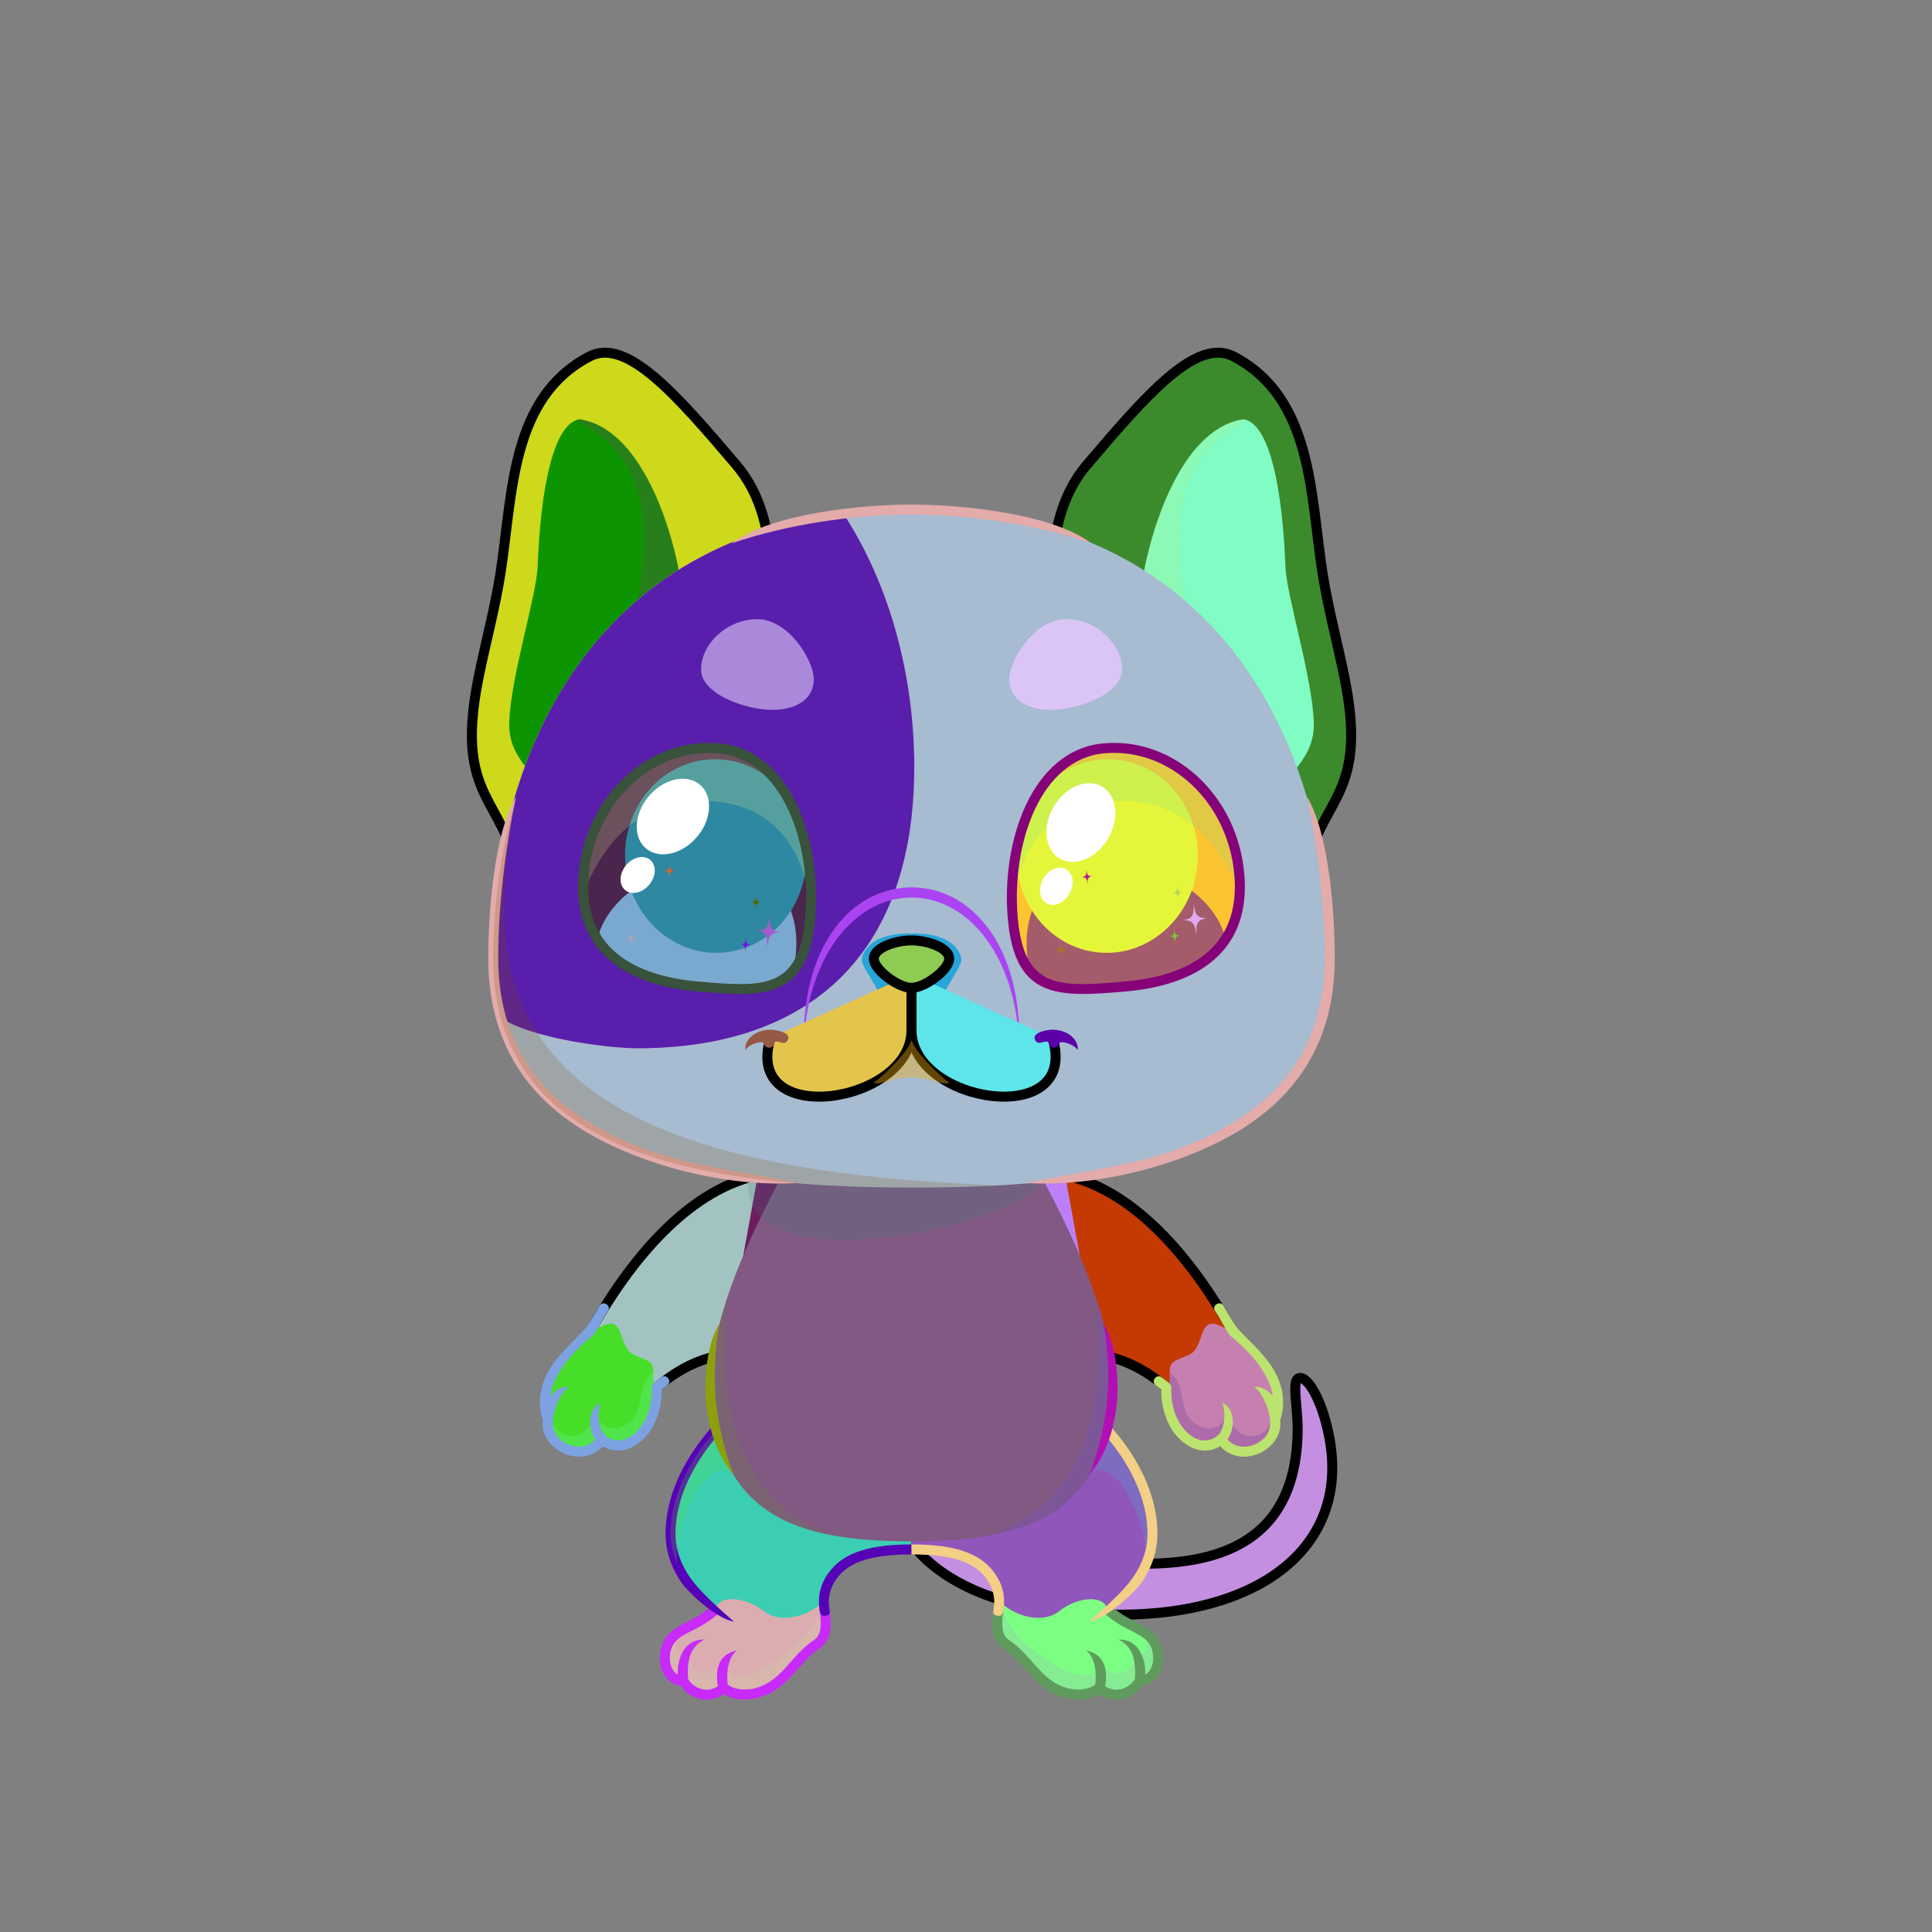 <?xml version="1.0" encoding="UTF-8"?><!DOCTYPE svg PUBLIC "-//W3C//DTD SVG 1.1//EN" "http://www.w3.org/Graphics/SVG/1.1/DTD/svg11.dtd"><!-- Creator: CorelDRAW 2018 (64-Bit) --><svg xmlns="http://www.w3.org/2000/svg" xmlns:xlink="http://www.w3.org/1999/xlink" xml:space="preserve" width="290mm" height="290mm" version="1.1" style="shape-rendering:geometricPrecision; text-rendering:geometricPrecision; image-rendering:optimizeQuality; fill-rule:evenodd; clip-rule:evenodd" viewBox="0 0 29000 29000">
 <rect x="0" y="0" width="29000" height="29000" fill="#808080" stroke="none"/>
 <defs>
  <style type="text/css">
   <![CDATA[
    .str0 {stroke:black;stroke-width:150;stroke-miterlimit:22.926}
    .str3 {stroke:black;stroke-width:150;stroke-linecap:round;stroke-linejoin:round;stroke-miterlimit:22.926}
    .str1 {stroke:black;stroke-width:150;stroke-linecap:round;stroke-linejoin:round;stroke-miterlimit:2.613}
    .str2 {stroke:black;stroke-width:150;stroke-linecap:round;stroke-linejoin:round;stroke-miterlimit:22.926}
    .fil2 {fill:none}
    .fil20 {fill:black}
    .fil23 {fill:#2B2929}
    .fil3 {fill:#FDFDFD}
    .fil34 {fill:white}
    .fil4 {fill:black;fill-rule:nonzero}
    .fil27 {fill:black;fill-rule:nonzero}
    .fil35 {fill:black;fill-rule:nonzero}
    .fil1 {fill:black;fill-opacity:0.2}
    .fil21 {fill:black;fill-opacity:0.2}
    .fil17 {fill:black;fill-opacity:0.2}
    .fil13 {fill:#A40E0D;fill-opacity:0.2}
    .fil33 {fill:black;fill-opacity:0.2}
    .fil25 {fill:black;fill-rule:nonzero;fill-opacity:0.2}
    .fil28 {fill:black;fill-opacity:0.4}
    .fil5 {fill:url(#id0)}
    .fil18 {fill:url(#id1)}
    .fil6 {fill:url(#id2)}
    .fil11 {fill:url(#id3)}
    .fil22 {fill:url(#id4)}
    .fil14 {fill:url(#id5)}
    .fil9 {fill:url(#id6)}
    .fil7 {fill:url(#id7)}
    .fil10 {fill:url(#id8)}
    .fil19 {fill:url(#id9)}
    .fil15 {fill:url(#id10)}
    .fil0 {fill:url(#id11)}
    .fil8 {fill:url(#id12)}
    .fil37 {fill:url(#id13)}
    .fil16 {fill:url(#id14)}
    .fil12 {fill:url(#id15)}
    .fil31 {fill:url(#id16)}
    .fil29 {fill:url(#id17)}
    .fil30 {fill:url(#id18)}
    .fil36 {fill:url(#id19)}
    .fil38 {fill:url(#id20)}
    .fil32 {fill:url(#id21)}
    .fil26 {fill:url(#id22);fill-rule:nonzero}
    .fil24 {fill:url(#id23);fill-rule:nonzero}
   ]]>
  </style>
  <linearGradient id="id0" gradientUnits="userSpaceOnUse" x1="11873.49" y1="21188.22" x2="11873.49" y2="24284.09">
   <stop offset="0" style="stop-opacity:1; stop-color:#ACAFB3"/>
   <stop offset="0.502" style="stop-opacity:1; stop-color:#E1E8ED"/>
   <stop offset="1" style="stop-opacity:1; stop-color:#FEFEFE"/>
  </linearGradient>
  <linearGradient id="id1" gradientUnits="userSpaceOnUse" x1="13682.26" y1="17825.02" x2="13682.26" y2="7648.1">
   <stop offset="0" style="stop-opacity:1; stop-color:#ACAFB3"/>
   <stop offset="0.251" style="stop-opacity:1; stop-color:#E1E8ED"/>
   <stop offset="1" style="stop-opacity:1; stop-color:#FEFEFE"/>
  </linearGradient>
  <linearGradient id="id2" gradientUnits="userSpaceOnUse" xlink:href="#id0" x1="15490.35" y1="21188.22" x2="15490.34" y2="24284.09">
  </linearGradient>
  <linearGradient id="id3" gradientUnits="userSpaceOnUse" x1="15840.09" y1="6555.35" x2="19136.3" y2="8966.63">
   <stop offset="0" style="stop-opacity:1; stop-color:#E1E8ED"/>
   <stop offset="1" style="stop-opacity:1; stop-color:#9D9FA3"/>
  </linearGradient>
  <linearGradient id="id4" gradientUnits="userSpaceOnUse" x1="13683.66" y1="16461.29" x2="13683.66" y2="14010.88">
   <stop offset="0" style="stop-opacity:1; stop-color:#CED4D8"/>
   <stop offset="0.459" style="stop-opacity:1; stop-color:#AAB1B5"/>
   <stop offset="1" style="stop-opacity:1; stop-color:#E4EAEF"/>
  </linearGradient>
  <linearGradient id="id5" gradientUnits="userSpaceOnUse" x1="7098.25" y1="11137.29" x2="11634.34" y2="7040.04">
   <stop offset="0" style="stop-opacity:1; stop-color:#423F3D"/>
   <stop offset="1" style="stop-opacity:1; stop-color:#9D9FA3"/>
  </linearGradient>
  <linearGradient id="id6" gradientUnits="userSpaceOnUse" xlink:href="#id0" x1="13681.92" y1="17674.47" x2="13681.92" y2="23134.87">
  </linearGradient>
  <linearGradient id="id7" gradientUnits="userSpaceOnUse" xlink:href="#id0" x1="16681.07" y1="17708.66" x2="16681.07" y2="20937.23">
  </linearGradient>
  <linearGradient id="id8" gradientUnits="userSpaceOnUse" x1="15849.33" y1="11465.91" x2="20147.12" y2="6711.42">
   <stop offset="0" style="stop-opacity:1; stop-color:#ACAFB3"/>
   <stop offset="0.329" style="stop-opacity:1; stop-color:#E1E8ED"/>
   <stop offset="1" style="stop-opacity:1; stop-color:#FEFEFE"/>
  </linearGradient>
  <linearGradient id="id9" gradientUnits="userSpaceOnUse" xlink:href="#id5" x1="8174.92" y1="14540.3" x2="12928.98" y2="8901.54">
  </linearGradient>
  <linearGradient id="id10" gradientUnits="userSpaceOnUse" xlink:href="#id3" x1="11177.16" y1="9610.48" x2="8575.49" y2="5911.5">
  </linearGradient>
  <linearGradient id="id11" gradientUnits="userSpaceOnUse" xlink:href="#id0" x1="16733.4" y1="24237" x2="16733.4" y2="20682.61">
  </linearGradient>
  <linearGradient id="id12" gradientUnits="userSpaceOnUse" xlink:href="#id0" x1="10893.24" y1="17611.85" x2="10466.36" y2="21042.16">
  </linearGradient>
  <linearGradient id="id13" gradientUnits="userSpaceOnUse" x1="11970.85" y1="14039.2" x2="8997.24" y2="13779.04">
   <stop offset="0" style="stop-opacity:1; stop-color:#61E08D"/>
   <stop offset="0.502" style="stop-opacity:1; stop-color:#79EFCE"/>
   <stop offset="1" style="stop-opacity:1; stop-color:#61E08D"/>
  </linearGradient>
  <linearGradient id="id14" gradientUnits="userSpaceOnUse" x1="7642.07" y1="8524.78" x2="10256.88" y2="10171.28">
   <stop offset="0" style="stop-opacity:1; stop-color:#FFCDC4"/>
   <stop offset="1" style="stop-opacity:1; stop-color:#FF745C"/>
  </linearGradient>
  <linearGradient id="id15" gradientUnits="userSpaceOnUse" xlink:href="#id14" x1="19722.45" y1="8524.78" x2="17107.64" y2="10171.28">
  </linearGradient>
  <linearGradient id="id16" gradientUnits="userSpaceOnUse" xlink:href="#id13" x1="15392.47" y1="14039.2" x2="18366.08" y2="13779.04">
  </linearGradient>
  <linearGradient id="id17" gradientUnits="userSpaceOnUse" x1="13257.82" y1="14115.18" x2="13257.82" y2="14827.82">
   <stop offset="0" style="stop-opacity:1; stop-color:#545454"/>
   <stop offset="1" style="stop-opacity:1; stop-color:#2E2E2E"/>
  </linearGradient>
  <linearGradient id="id18" gradientUnits="userSpaceOnUse" x1="17209.07" y1="14768.83" x2="16517.73" y2="11248.35">
   <stop offset="0" style="stop-opacity:1; stop-color:#3DCF88"/>
   <stop offset="1" style="stop-opacity:1; stop-color:#084609"/>
  </linearGradient>
  <linearGradient id="id19" gradientUnits="userSpaceOnUse" xlink:href="#id18" x1="10154.25" y1="14768.83" x2="10845.59" y2="11248.35">
  </linearGradient>
  <linearGradient id="id20" gradientUnits="userSpaceOnUse" x1="10554.48" y1="11414.61" x2="10932.42" y2="14284.26">
   <stop offset="0" style="stop-opacity:1; stop-color:black"/>
   <stop offset="0.51" style="stop-opacity:1; stop-color:#00224F"/>
   <stop offset="1" style="stop-opacity:1; stop-color:#008266"/>
  </linearGradient>
  <linearGradient id="id21" gradientUnits="userSpaceOnUse" xlink:href="#id20" x1="16808.84" y1="11414.61" x2="16430.9" y2="14284.26">
  </linearGradient>
  <linearGradient id="id22" gradientUnits="userSpaceOnUse" x1="18257.96" y1="13801.17" x2="15719.97" y2="12495.27">
   <stop offset="0" style="stop-opacity:1; stop-color:black"/>
   <stop offset="1" style="stop-opacity:1; stop-color:#706C68"/>
  </linearGradient>
  <linearGradient id="id23" gradientUnits="userSpaceOnUse" x1="9457.79" y1="13981.89" x2="11293.28" y2="12314.55">
   <stop offset="0" style="stop-opacity:1; stop-color:black"/>
   <stop offset="1" style="stop-opacity:1; stop-color:#403E3C"/>
  </linearGradient>
 </defs>
 <g id="Tail">
  <g id="_2505852568944">
   <path class="fil0" d="M13520.58 22865.39c251.91,647.26 1072.2,1100.69 1928.11,1248.84 2962.88,512.88 4873.61,-628.4 4503.78,-2543.41 -124.21,-643.2 -373.32,-966.12 -476.01,-872.19 -77.47,70.86 3.38,461.28 2.02,748.84 -11.45,2415.13 -2375.07,2050.76 -3619.02,1936.51 -541.66,-49.75 -1039.26,-1148.17 -1452.7,-1217.09 -413.45,-68.92 -1138.08,51.24 -886.18,698.5z" style="fill:#e5dc11"/>
   <path class="fil1" d="M15847.12 24174.05c1355.5,172.21 2462.7,-17.1 3191.72,-474.46 -779.25,190.49 -1591.25,283.31 -1975.71,144.71 -51.94,-18.73 -310.45,-186.62 -667.47,-409.61 -192.6,-16.69 -373.98,-35.81 -536.2,-50.71 -336.05,-30.86 -655.11,-465.32 -947.67,-807.2 -376.34,-191.23 -732.99,-342.7 -1003.94,-396.96 -288.22,65.47 -522.47,245.91 -410.52,618.01 8.29,22.09 16.56,44.15 26.18,67.56 266.09,647.24 1146.38,1031.64 2036.78,1248.84 94.34,23.01 190.08,42.78 286.83,59.82z" style="fill:#76ee20"/>
   <path class="fil2 str0" d="M13520.58 22865.39c251.91,647.26 1072.2,1100.69 1928.11,1248.84 2962.88,512.88 4873.61,-628.4 4503.78,-2543.41 -124.21,-643.2 -373.32,-966.12 -476.01,-872.19 -77.47,70.86 3.38,461.28 2.02,748.84 -11.45,2415.13 -2375.07,2050.76 -3619.02,1936.51 -541.66,-49.75 -1039.26,-1148.17 -1452.7,-1217.09 -413.45,-68.92 -1138.08,51.24 -886.18,698.5z" style="fill:#c48fe0"/>
  </g>
 </g>
 <g id="Feet">
  <g id="_2505852567856">
   <g>
    <path class="fil3" d="M17106.56 25229.69c-123.56,214.04 -403.48,285.33 -610.7,105.88 -70.65,70.23 -276.52,145.76 -526.32,65.76 -409.3,-131.09 -507.45,-461.77 -850.73,-710.04 -220.49,-159.47 -124.1,-477.15 -113.63,-668.35 363.68,340.29 782.66,-165.21 1075.55,-247.93 373.84,-101.68 736.94,157.82 534.63,412.54 198.78,95.76 519.95,237.68 672.68,411.38 168.78,191.96 120.75,630.76 -181.48,630.76z" style="fill:#7cfe83"/>
    <path class="fil1" d="M17106.56 25229.69c-123.56,214.04 -403.48,285.33 -610.7,105.88 -70.65,70.23 -276.52,145.76 -526.32,65.76 -409.3,-131.09 -517.48,-492.65 -871.1,-725.96 -156.13,-103.02 -135.21,-387.74 -102.98,-573.56 17.85,-13.98 36.32,-26.67 55.45,-37.83 -59.89,533.31 1444.97,1527.91 1433.56,860.23 213.34,341.57 595.64,186.16 544.41,-150.27 126.71,133.91 271.29,-14.39 142.78,-274 182.48,62.12 215.54,288.03 209.67,440.56 -17.28,153.49 -106.7,289.19 -274.77,289.19z" style="fill:#aba9d4"/>
    <path class="fil4" d="M16703.49 24128.28c-31.71,-26.53 -78.94,-22.34 -105.47,9.37 -26.53,31.71 -22.34,78.94 9.37,105.47 143.13,119.49 265.97,181.45 373.06,235.47 99.11,49.99 183.3,92.46 251.34,169.85 80.91,92.01 97.3,255.88 55.21,369.54 -18.07,48.79 -48.88,94.04 -96.26,117.9 7.55,-268.78 -114.77,-534.12 -402.24,-526.25 186.74,95.17 268.32,253.8 247.69,592.25 -49.04,79.15 -127.69,137.43 -219.87,155.2 -79.73,15.37 -160.2,-1.74 -228.24,-45.5 38.29,-218.05 10.29,-483.64 -289.14,-537.54 139.24,98.32 162.69,330.02 141.92,510.69 -31.45,29.61 -97.92,60.43 -188.69,71.77 -74.89,9.35 -163.69,4.41 -259.78,-26.36 -221.4,-70.9 -352.35,-219.57 -489.63,-375.44 -103.47,-117.46 -210.28,-238.74 -362.43,-341.44 -56.89,-38.4 -82.67,-102.53 -91.71,-176.23 -10.43,-85.02 -0.14,-183.4 13.84,-274.46 14.63,-97.52 -130.16,-118.86 -144.78,-21.39 -15.59,101.48 -30.44,211.56 -17.88,314.01 13.96,113.78 57.62,215.39 156.75,282.29 136.05,91.83 236.45,205.83 333.71,316.24 151.08,171.53 295.19,335.14 556.43,418.8 119.65,38.32 230.28,44.46 323.64,32.8 92.59,-11.56 170.46,-41.41 225.37,-75.73 103.09,69.99 225.69,98.3 348.74,74.57 124.29,-23.96 233.03,-98.13 304.52,-201.86 136.16,-15.63 232.21,-107.3 278.66,-232.76 61.19,-165.25 34.13,-386.54 -83.33,-520.12 -86.71,-98.62 -183.05,-147.23 -296.46,-204.43 -99.73,-50.31 -214.13,-108.01 -344.34,-216.71z" style="fill:#609b5e"/>
   </g>
   <g>
    <path class="fil3" d="M10257.28 25229.69c123.56,214.04 403.48,285.33 610.7,105.88 70.65,70.23 276.52,145.76 526.32,65.76 409.3,-131.09 507.45,-461.77 850.73,-710.04 220.49,-159.47 124.1,-477.15 113.63,-668.35 -363.68,340.29 -782.66,-165.21 -1075.55,-247.93 -373.84,-101.68 -736.94,157.82 -534.63,412.54 -198.78,95.76 -519.95,237.68 -672.68,411.38 -168.78,191.96 -120.75,630.76 181.48,630.76z" style="fill:#dcadb0"/>
    <path class="fil1" d="M10257.28 25229.69c123.56,214.04 403.48,285.33 610.7,105.88 70.65,70.23 276.52,145.76 526.32,65.76 409.3,-131.09 517.48,-492.65 871.1,-725.96 156.13,-103.02 135.21,-387.74 102.98,-573.56 -17.85,-13.98 -36.32,-26.67 -55.45,-37.83 59.89,533.31 -1444.97,1527.91 -1433.56,860.23 -213.34,341.57 -595.64,186.16 -544.41,-150.27 -126.71,133.91 -271.29,-14.39 -142.78,-274 -182.48,62.12 -215.54,288.03 -209.67,440.56 17.28,153.49 106.7,289.19 274.77,289.19z" style="fill:#cbdea9"/>
    <path class="fil4" d="M10660.35 24128.28c31.71,-26.53 78.94,-22.34 105.47,9.37 26.53,31.71 22.34,78.94 -9.37,105.47 -143.13,119.49 -265.97,181.45 -373.06,235.47 -99.11,49.99 -183.3,92.46 -251.34,169.85 -80.91,92.01 -97.3,255.88 -55.21,369.54 18.07,48.79 48.88,94.04 96.26,117.9 -7.55,-268.78 114.77,-534.12 402.24,-526.25 -186.74,95.17 -268.32,253.8 -247.69,592.25 49.04,79.15 127.69,137.43 219.87,155.2 79.73,15.37 160.2,-1.74 228.24,-45.5 -38.29,-218.05 -10.29,-483.64 289.14,-537.54 -139.24,98.32 -162.69,330.02 -141.92,510.69 31.45,29.61 97.92,60.43 188.69,71.77 74.89,9.35 163.69,4.41 259.78,-26.36 221.4,-70.9 352.35,-219.57 489.63,-375.44 103.47,-117.46 210.28,-238.74 362.43,-341.44 56.89,-38.4 82.67,-102.53 91.71,-176.23 10.43,-85.02 0.14,-183.4 -13.84,-274.46 -14.63,-97.52 130.16,-118.86 144.78,-21.39 15.59,101.48 30.44,211.56 17.88,314.01 -13.96,113.78 -57.62,215.39 -156.75,282.29 -136.05,91.83 -236.45,205.83 -333.71,316.24 -151.08,171.53 -295.19,335.14 -556.43,418.8 -119.65,38.32 -230.28,44.46 -323.64,32.8 -92.59,-11.56 -170.46,-41.41 -225.37,-75.73 -103.09,69.99 -225.69,98.3 -348.74,74.57 -124.29,-23.96 -233.03,-98.13 -304.52,-201.86 -136.16,-15.63 -232.21,-107.3 -278.66,-232.76 -61.19,-165.25 -34.13,-386.54 83.33,-520.12 86.71,-98.62 183.05,-147.23 296.46,-204.43 99.73,-50.31 214.13,-108.01 344.34,-216.71z" style="fill:#c72af9"/>
   </g>
  </g>
 </g>
 <g id="Legs">
  <g id="_2505852563536">
   <g>
    <path class="fil5" d="M13681.92 23259.3c-427.66,0 -1377.01,182.49 -1321.36,776.1 -214.87,221.86 -637.04,349.26 -895.5,148.38 -312.37,-242.78 -712.13,-231.34 -719.72,-12.18 -370.09,-264.31 -678.95,-700.61 -680.26,-1145.2 -2.54,-860.67 666.02,-1598.77 968.73,-1838.18 621.48,859.57 1470.39,1269.07 2648.11,1328.08l0 743z" style="fill:#3bceb3"/>
    <path class="fil4" d="M12374.19 24253.86c-61.92,5.19 -73.8,-65.98 -79.72,-153.93 -7.91,-117.52 3.98,-261.03 93.95,-416.86 0.83,-1.44 1.71,-2.83 2.62,-4.19 99.87,-170.79 246.56,-295.9 460.28,-378.09 207.63,-79.84 477.91,-118.36 830.6,-118.36l0 150c-335.21,0 -588.14,35.09 -777.28,107.82 -179.67,69.09 -302.18,172.95 -384.62,313.95 -0.66,1.3 -1.36,2.59 -2.1,3.87 -66.95,115.97 -86.11,244.24 -75.03,331.54 8.67,68.26 9.75,89.53 10.95,105.24 3.7,48.36 -43.74,56 -79.65,59.01zm-1295.98 -3005.54c-175.81,139.56 -477.15,451.15 -691.77,858.41 -143.68,272.62 -247.63,587.31 -246.65,919.67 0.71,244.76 86.82,463.8 217.71,652.31 154.83,222.98 454.47,481.51 660.16,663.76 -305.46,-60.86 -713.14,-477.32 -783.2,-578.22 -146.74,-211.34 -243.27,-458.73 -244.09,-737.85 -1.07,-359.93 110.06,-697.96 263.65,-989.39 226.43,-429.66 547.13,-759.98 733.5,-907.38l46.29 58.59 44.38 60.1 0.02 0z" style="fill:#5602b7"/>
    <path class="fil1" d="M10172.23 23490.47c-67.26,-148.73 -106.68,-305.87 -107.15,-464.07 -2.29,-775.52 540.27,-1451.46 869.11,-1752.78l157.05 727.06c-26.43,47.89 -52.85,95.78 -79.28,143.67 -387.48,-413.26 -946.79,878.84 -839.73,1346.12z" style="fill:#5ce126"/>
   </g>
   <g>
    <path class="fil6" d="M13681.92 23259.3c427.66,0 1377.01,182.49 1321.36,776.1 214.87,221.86 637.04,349.26 895.5,148.38 312.37,-242.78 712.13,-231.34 719.72,-12.18 370.09,-264.31 678.95,-700.61 680.26,-1145.2 2.54,-860.67 -666.02,-1598.77 -968.73,-1838.18 -621.48,859.57 -1470.39,1269.07 -2648.11,1328.08l0 743z" style="fill:#9056bb"/>
    <path class="fil1" d="M17191.61 23490.47c67.26,-148.73 106.68,-305.87 107.15,-464.07 2.29,-775.52 -540.27,-1451.46 -869.11,-1752.78l-157.05 727.06c26.43,47.89 52.85,95.78 79.28,143.67 387.48,-413.26 946.79,878.84 839.73,1346.12z" style="fill:#3ac7d7"/>
    <path class="fil4" d="M14989.65 24253.86c61.92,5.19 73.8,-65.98 79.72,-153.93 7.91,-117.52 -3.98,-261.03 -93.95,-416.86 -0.83,-1.44 -1.71,-2.83 -2.62,-4.19 -99.87,-170.79 -246.56,-295.9 -460.28,-378.09 -207.63,-79.84 -477.91,-118.36 -830.6,-118.36l0 150c335.21,0 588.14,35.09 777.28,107.82 179.67,69.09 302.18,172.95 384.62,313.95 0.66,1.3 1.36,2.59 2.1,3.87 66.95,115.97 86.11,244.24 75.03,331.54 -8.67,68.26 -9.75,89.53 -10.95,105.24 -3.7,48.36 43.74,56 79.65,59.01zm1295.98 -3005.54c175.81,139.56 477.15,451.15 691.77,858.41 143.68,272.62 247.63,587.31 246.65,919.67 -0.71,244.76 -86.82,463.8 -217.71,652.31 -154.83,222.98 -454.47,481.51 -660.16,663.76 305.46,-60.86 713.14,-477.32 783.2,-578.22 146.74,-211.34 243.27,-458.73 244.09,-737.85 1.07,-359.93 -110.06,-697.96 -263.65,-989.39 -226.43,-429.66 -547.13,-759.98 -733.5,-907.38l-46.29 58.59 -44.38 60.1 -0.02 0z" style="fill:#f4cf86"/>
   </g>
  </g>
 </g>
 <g id="Body">
  <g id="_2505852554064">
   <g>
    <g>
     <path class="fil7" d="M16231.2 17708.66c1006.56,345.42 1818.61,1401.79 2256.58,2165.43 288.88,503.69 -636.05,1265.03 -911.19,1013.52 -627.05,-573.17 -1208.37,-619.78 -1688.45,-542.15 -741.88,119.97 -1352.69,-1920.87 -930.81,-2545.29 421.91,-21.63 933.51,-40.49 1273.87,-91.51z" style="fill:#bb80f9"/>
     <path class="fil1" d="M17511.96 20830.3c-602.27,-518.8 -1160.28,-559.8 -1623.82,-484.84 -171.07,27.66 -335.13,-59.69 -481.2,-217.95 -325.13,-471.76 752.73,-1097.7 1038.62,-655.88 261.31,403.84 734.1,847.76 1111.39,1126.01 -1.79,93.3 16.27,193.39 -44.96,232.66l0 -0.01 -0.03 0.01z" style="fill:#58e8eb"/>
     <path class="fil2 str1" d="M16476.95 20332.96c340.18,46.54 711.15,199.54 1099.64,554.65 275.13,251.49 1152.89,-508.63 864.02,-1012.31 -437.96,-763.63 -1202.86,-1821.23 -2209.41,-2166.64 -90.05,-30.9 -171.83,-58.83 -246.03,-84.05" style="fill:#c53a02"/>
    </g>
    <g>
     <path class="fil3" d="M17500.83 20836.37c-31.01,671.59 506.32,1058.8 828,765.31 253.5,397.35 884.17,103.39 809.26,-292.5 203.13,-535.14 -266.24,-1035.76 -634.19,-1325.08 -198.11,-64.5 -364.18,-247.68 -461.85,44.06 -113.97,340.43 -156.85,278.81 -402.23,397.75 -163.53,79.26 -10.67,351.89 -138.99,410.46z" style="fill:#c680b0"/>
     <path class="fil1" d="M17500.83 20836.37c-31.01,671.59 506.32,1058.8 828,765.31 341.06,429.25 911,23.85 753.65,-292.7 -65.31,297.19 -520.59,407.83 -657.17,-118.23 -113.25,412.02 -522.03,237.66 -614.7,26.73 -95.14,-216.58 -44.81,-462.8 -253.66,-619.84 -1.8,93.31 16.28,193.4 -44.96,232.65l-0.16 0.1 -0.17 0.11c-1.48,0.93 -2.97,1.82 -4.53,2.69l-0.17 0.1 -0.18 0.09 -0.14 0.09 -0.03 0.01 -0.18 0.1 -0.17 0.09 -0.18 0.09c-1.69,0.92 -3.44,1.79 -5.25,2.61z" style="fill:#4b1b92"/>
     <path class="fil4" d="M17436.91 20673.48c-79.39,-58.19 -167.86,62.52 -88.48,120.7 28.24,20.69 56.25,42.36 83.3,64.61 -3.93,302.02 99.68,551.64 246.17,712.18 55.54,60.86 117.82,109.47 183.4,143.86 145.9,76.49 311.53,82.65 453.24,-7.98 209.57,238.5 583.03,191.12 784.7,-34.27 86.01,-96.11 134.73,-220.26 115.83,-356.13 82.54,-234.31 46.25,-463.42 -52.44,-673.52 -132.46,-282 -402.86,-497.73 -588.08,-703.58 -33.5,-37.22 -180.19,-286.69 -214.16,-345.48 -58.56,-79 -178.69,10.05 -120.12,89.06 35.43,47.77 75.16,120.11 111.48,186.29 6.41,11.67 81.45,153.11 123.81,187.52 201.58,163.8 430.96,392.41 551.71,649.47 38.04,80.97 65.19,164.94 76.97,250.68 -53.73,-69.19 -156.09,-151.42 -275.06,-139.39 80.64,67.61 125.53,143.46 171.18,252.76 65.8,157.59 113.11,362.41 -12.44,502.72 -141.93,158.63 -411.75,205.47 -562.48,33.5 115.64,-164.64 117.79,-464.48 -80.37,-548.33 54.53,102.27 47.95,374.07 -54.76,476.76 -86.33,86.32 -222.41,119.56 -359.87,47.5 -49.57,-25.99 -97.71,-63.9 -141.8,-112.22 -128.18,-140.48 -217.35,-364.86 -206.61,-639.48 1.55,-21.67 -6.3,-43.83 -23.35,-59.87 -36.49,-34.26 -81.32,-67.73 -121.77,-97.36z" style="fill:#bbe46f"/>
    </g>
   </g>
   <g>
    <g>
     <path class="fil8" d="M11132.64 17708.66c-1006.56,345.42 -1818.61,1401.79 -2256.58,2165.43 -288.88,503.69 636.05,1265.03 911.19,1013.52 627.05,-573.17 1208.37,-619.78 1688.45,-542.15 741.88,119.97 1352.69,-1920.87 930.81,-2545.29 -421.91,-21.63 -933.51,-40.49 -1273.87,-91.51z" style="fill:#6e1c60"/>
     <path class="fil1" d="M9851.88 20830.3c602.27,-518.8 1160.28,-559.8 1623.82,-484.84 171.07,27.66 335.13,-59.69 481.2,-217.95 325.13,-471.76 -752.73,-1097.7 -1038.62,-655.88 -261.31,403.84 -734.1,847.76 -1111.39,1126.01 1.79,93.3 -16.27,193.39 44.96,232.66l0 -0.01 0.03 0.01z" style="fill:#8d1cab"/>
     <path class="fil2 str1" d="M10886.89 20332.96c-340.18,46.54 -711.15,199.54 -1099.64,554.65 -275.13,251.49 -1152.89,-508.63 -864.02,-1012.31 437.96,-763.63 1202.86,-1821.23 2209.41,-2166.64 90.05,-30.9 171.83,-58.83 246.03,-84.05" style="fill:#a2c3c2"/>
    </g>
    <g>
     <path class="fil3" d="M9863.01 20836.37c31.01,671.59 -506.32,1058.8 -828,765.31 -253.5,397.35 -884.17,103.39 -809.26,-292.5 -203.13,-535.14 266.24,-1035.76 634.19,-1325.08 198.11,-64.5 364.18,-247.68 461.85,44.06 113.97,340.43 156.85,278.81 402.23,397.75 163.53,79.26 10.67,351.89 138.99,410.46z" style="fill:#47de29"/>
     <path class="fil1" d="M9863.01 20836.37c31.01,671.59 -506.32,1058.8 -828,765.31 -341.06,429.25 -911,23.85 -753.65,-292.7 65.31,297.19 520.59,407.83 657.17,-118.23 113.25,412.02 522.03,237.66 614.7,26.73 95.14,-216.58 44.81,-462.8 253.66,-619.84 1.8,93.31 -16.28,193.4 44.96,232.65l0.16 0.1 0.17 0.11c1.48,0.93 2.97,1.82 4.53,2.69l0.17 0.1 0.18 0.09 0.14 0.09 0.03 0.01 0.18 0.1 0.17 0.09 0.18 0.09c1.69,0.92 3.44,1.79 5.25,2.61z" style="fill:#78fbd3"/>
     <path class="fil4" d="M9926.93 20673.48c79.39,-58.19 167.86,62.52 88.48,120.7 -28.24,20.69 -56.25,42.36 -83.3,64.61 3.93,302.02 -99.68,551.64 -246.17,712.18 -55.54,60.86 -117.82,109.47 -183.4,143.86 -145.9,76.49 -311.53,82.65 -453.24,-7.98 -209.57,238.5 -583.03,191.12 -784.7,-34.27 -86.01,-96.11 -134.73,-220.26 -115.83,-356.13 -82.54,-234.31 -46.25,-463.42 52.44,-673.52 132.46,-282 402.86,-497.73 588.08,-703.58 33.5,-37.22 180.19,-286.69 214.16,-345.48 58.56,-79 178.69,10.05 120.12,89.06 -35.43,47.77 -75.16,120.11 -111.48,186.29 -6.41,11.67 -81.45,153.11 -123.81,187.52 -201.58,163.8 -430.96,392.41 -551.71,649.47 -38.04,80.97 -65.19,164.94 -76.97,250.68 53.73,-69.19 156.09,-151.42 275.06,-139.39 -80.64,67.61 -125.53,143.46 -171.18,252.76 -65.8,157.59 -113.11,362.41 12.44,502.72 141.93,158.63 411.75,205.47 562.48,33.5 -115.64,-164.64 -117.79,-464.48 80.37,-548.33 -54.53,102.27 -47.95,374.07 54.76,476.76 86.33,86.32 222.41,119.56 359.87,47.5 49.57,-25.99 97.71,-63.9 141.8,-112.22 128.18,-140.48 217.35,-364.86 206.61,-639.48 -1.55,-21.67 6.3,-43.83 23.35,-59.87 36.49,-34.26 81.32,-67.73 121.77,-97.36z" style="fill:#7ca2e2"/>
    </g>
   </g>
   <g>
    <path class="fil9" d="M13681.92 23134.87c-1547.89,0 -2751.5,-290.59 -2992.7,-1955.85 -145.32,-1003.33 379.16,-2260.01 971.99,-3383.94 6.32,-11.98 12.67,-108.64 19.01,-120.61 634.24,80.29 1288.94,123.26 2001.7,142.31 712.76,-19.05 1367.46,-62.02 2001.7,-142.31 5.51,10.39 11.02,105.47 16.5,115.87 593.86,1125.13 1120.02,2383.95 974.5,3388.68 -241.19,1665.26 -1444.81,1955.85 -2992.7,1955.85z" style="fill:#815982"/>
    <path class="fil1" d="M12620.51 23067.29c-1015.93,-155.83 -1748.88,-628.88 -1931.29,-1888.27 -75.17,-519 28.96,-1105.79 228.98,-1706.93 -223.57,2000.42 401.77,3257.02 1702.31,3595.2z" style="fill:#678c3c"/>
    <path class="fil4" d="M11011.96 22144.35c-249.8,-320.87 -347.52,-640.99 -396.86,-954.78 -59.27,-376.93 -23.8,-997.6 184.1,-1319.31 -78.5,420.39 -93.5,905.22 -35.86,1298.21 50,340.9 103.32,571.56 248.62,975.88z" style="fill:#8e9f0e"/>
    <path class="fil1" d="M14743.33 23067.29c1015.93,-155.83 1748.88,-628.88 1931.29,-1888.27 75.17,-519 -28.96,-1105.79 -228.98,-1706.93 223.57,2000.42 -401.77,3257.02 -1702.31,3595.2z" style="fill:#714ff0"/>
    <path class="fil4" d="M16351.92 22144.35c249.8,-320.87 347.52,-640.99 396.86,-954.78 59.27,-376.93 23.8,-997.6 -184.1,-1319.31 78.5,420.39 93.5,905.22 35.86,1298.21 -50,340.9 -103.32,571.56 -248.62,975.88z" style="fill:#b30eb4"/>
   </g>
  </g>
 </g>
 <g id="Head">
  <g id="_2505852610544">
   <path class="fil10" d="M19642.09 12883.48c275.18,-934.88 872.61,-1039.35 542.37,-2697.32 -102.2,-513.06 -252.07,-1063 -333.39,-1586.94 -184.48,-1188.82 -148.29,-2626.88 -1333.13,-3247.73 -561.54,-294.23 -1314.3,582.21 -2203.01,1624.88 -707.21,829.7 -474,2033.39 -599.86,2738.66 1487.97,983.59 2439.02,2184.85 3927.02,3168.45z" style="fill:#35102a"/>
   <path class="fil11" d="M19261.32 6047.75c-172.25,-281.12 -409.27,-521.2 -743.38,-696.26 -561.53,-294.23 -1314.3,582.21 -2203.01,1624.88 -707.21,829.7 -474,2033.39 -599.86,2738.66 250.45,165.56 485.7,337.29 710.85,513.1 -144.92,-2528.14 705.89,-3507.43 1706.1,-4319.98 374.99,-304.63 736.6,-83.29 1129.3,139.6z" style="fill:#6f6763"/>
   <path class="fil2 str2" d="M19642.09 12883.48c275.18,-934.88 872.61,-1039.35 542.37,-2697.32 -102.2,-513.06 -252.07,-1063 -333.39,-1586.94 -184.48,-1188.82 -148.29,-2626.88 -1333.13,-3247.73 -561.54,-294.23 -1314.3,582.21 -2203.01,1624.88 -707.21,829.7 -474,2033.39 -599.86,2738.66 1487.97,983.59 2439.02,2184.85 3927.02,3168.45z" style="fill:#3b8b2d"/>
   <path class="fil12" d="M17080.67 9658.11c-69.22,-960.26 456.62,-3197.67 1584.66,-3365.29 402.98,65.59 585.61,1084.45 629.17,2208.88 17.36,448.17 402.36,1649.36 425.99,2338.04 19.08,556.13 -406.58,730.8 -473.38,1078.74 -575.25,-673.26 -871.06,-1653.72 -2166.44,-2260.37z" style="fill:#81fcc4"/>
   <path class="fil13" d="M17080.67 9658.11c-69.22,-960.26 456.62,-3197.67 1584.66,-3365.29 20.85,3.39 41.08,9.48 60.76,17.86 -1787.36,830.36 -730.92,3310.08 -578.11,4106 -180.01,-134.32 -826.36,-645.73 -1067.31,-758.57zm2191.61 2172.98c-10.75,28.06 -19.35,57.06 -25.17,87.39 -19.33,-22.63 -38.32,-45.63 -57.07,-68.92 27.64,-4.7 55.06,-10.82 82.24,-18.47z" style="fill:#c1eb80"/>
   <path class="fil14" d="M7722.43 12883.48c-275.18,-934.88 -872.61,-1039.35 -542.37,-2697.32 102.2,-513.06 252.07,-1063 333.39,-1586.94 184.48,-1188.82 148.29,-2626.88 1333.13,-3247.73 561.54,-294.23 1314.3,582.21 2203.01,1624.88 707.21,829.7 474,2033.39 599.86,2738.66 -1487.97,983.59 -2439.02,2184.85 -3927.02,3168.45z" style="fill:#f6c506"/>
   <path class="fil15" d="M8103.2 6047.75c172.25,-281.12 409.27,-521.2 743.38,-696.26 561.53,-294.23 1314.3,582.21 2203.01,1624.88 707.21,829.7 474,2033.39 599.86,2738.66 -250.45,165.56 -485.7,337.29 -710.85,513.1 144.92,-2528.14 -705.89,-3507.43 -1706.1,-4319.98 -374.99,-304.63 -736.6,-83.29 -1129.3,139.6z" style="fill:#e0099d"/>
   <path class="fil2 str2" d="M7722.43 12883.48c-275.18,-934.88 -872.61,-1039.35 -542.37,-2697.32 102.2,-513.06 252.07,-1063 333.39,-1586.94 184.48,-1188.82 148.29,-2626.88 1333.13,-3247.73 561.54,-294.23 1314.3,582.21 2203.01,1624.88 707.21,829.7 474,2033.39 599.86,2738.66 -1487.97,983.59 -2439.02,2184.85 -3927.02,3168.45z" style="fill:#cdd91a"/>
   <path class="fil16" d="M10283.85 9658.11c69.22,-960.26 -456.62,-3197.67 -1584.66,-3365.29 -402.98,65.59 -585.61,1084.45 -629.17,2208.88 -17.36,448.17 -402.36,1649.36 -425.99,2338.04 -19.08,556.13 406.58,730.8 473.38,1078.74 575.25,-673.26 871.06,-1653.72 2166.44,-2260.37z" style="fill:#0d9401"/>
   <path class="fil13" d="M10283.85 9658.11c69.22,-960.26 -456.62,-3197.67 -1584.66,-3365.29 -20.85,3.39 -41.08,9.48 -60.76,17.86 1787.36,830.36 730.92,3310.08 578.11,4106 180.01,-134.32 826.36,-645.73 1067.31,-758.57zm-2191.61 2172.98c10.75,28.06 19.35,57.06 25.17,87.39 19.33,-22.63 38.32,-45.63 57.07,-68.92 -27.64,-4.7 -55.06,-10.82 -82.24,-18.47z" style="fill:#8c2e7e"/>
   <path class="fil17" d="M15595.28 17767.24c-201.32,588.92 -4568.35,1613.05 -4355.85,-95.16 818.59,45.62 3658.84,-47.08 4355.85,95.16z" style="fill:#3a807e"/>
   <g>
    <path class="fil18" d="M13682.26 7648.1c4829.98,0 6278.34,3855.31 6278.34,6731.06 0,3211.25 -3855.09,3445.86 -6278.34,3445.86 -3327.15,0 -6278.34,-570.11 -6278.34,-3445.86 0,-2875.75 1448.36,-6731.06 6278.34,-6731.06z" style="fill:#a7bbd1"/>
    <path class="fil19" d="M7488.71 15260.89c-70.83,-266.66 -108.35,-559.82 -108.35,-882.41 0,-2663.26 1246.02,-6165.75 5276.21,-6671.99 689.36,1046.26 1066.97,2423.62 1066.97,3803.47 0,696.51 -96.29,1306.83 -280.19,1831.19 -660.46,118.24 -1209.99,730.4 -1347.66,1750.93 -667.18,428.76 -1521.87,643.27 -2531.12,643.27 -388.7,0 -1583.36,-134.33 -2075.86,-474.46z" style="fill:#e4acd4"/>
    <path class="fil2" d="M7488.71 15260.89c-70.83,-266.66 -108.35,-559.82 -108.35,-882.41 0,-2663.26 1246.02,-6165.75 5276.21,-6671.99 689.36,1046.26 1066.97,2423.62 1066.97,3803.47 0,2815.95 -1571.7,4225.39 -4158.97,4225.39 -388.7,0 -1583.36,-134.33 -2075.86,-474.46z" style="fill:#591eab"/>
    <path class="fil4" d="M13682.26 7573.1c743.11,0 2112.81,133.97 2702.1,584.84 -814.96,-284.6 -1838.65,-434.84 -2702.1,-434.84 -863.45,0 -1887.14,150.24 -2702.1,434.84 589.29,-450.87 1958.99,-584.84 2702.1,-584.84zm6353.34 6806.06c0,1264.33 -583.6,2076.22 -1443.33,2596.75 -817.91,495.21 -2081.36,849.01 -3206.73,781.4 1229.61,-250.88 2115.92,-295.52 3129.39,-909.14 816.45,-494.33 1370.67,-1266.14 1370.67,-2469.01 0,-808.43 -111.58,-1674.69 -266.47,-2420.46 328.24,556.23 416.47,1727.42 416.47,2420.46zm-12706.68 0c0,1264.33 583.6,2076.22 1443.33,2596.75 817.91,495.21 2081.36,849.01 3206.73,781.4 -1229.61,-250.88 -2115.92,-295.52 -3129.39,-909.14 -816.45,-494.33 -1370.67,-1266.14 -1370.67,-2469.01 0,-808.43 111.58,-1674.69 266.47,-2420.46 -328.24,556.23 -416.47,1727.42 -416.47,2420.46z" style="fill:#e3abaa"/>
    <path class="fil20" d="M12068.65 15378.49c73.51,-1321.93 788.58,-2058.46 1613.61,-2058.46 825.03,0 1540.1,736.53 1613.61,2058.46 1.23,14.03 -18.3,20.93 -20.78,0.25 -141.05,-1172.75 -818.45,-1906.34 -1592.83,-1906.34 -774.38,0 -1451.78,733.59 -1592.83,1906.34 -2.48,20.68 -22.01,13.78 -20.78,-0.25z" style="fill:#aa44f2"/>
    <path class="fil21" d="M14987.03 17792.76c-458.3,25.64 -901.42,32.26 -1304.77,32.26 -3327.15,0 -6278.34,-570.11 -6278.34,-3445.86 0,-738.24 95.8,-1540.98 319.4,-2326.54 -103.53,558.24 -150.07,1115.65 -150.07,1644.6 0,3038.57 3118.28,3836.21 6633.82,4056.33 247.5,15.5 509.23,29.5 779.96,39.21z" style="fill:#804f00"/>
    <path class="fil22" d="M13276.92 15360.36c-164.19,847.52 -846.7,1042.03 -1235.62,1076.63 214.15,30.48 883.15,101.47 1281.77,-318.88 398.62,-420.35 360.1,-367.11 359.19,-509.52 -0.91,-142.41 -0.33,-1596.6 -0.33,-1596.6 0,0 -634.29,-40.18 -742.43,363.45 -42.87,160.02 417.5,571.52 337.42,984.92zm813.48 0c164.19,847.52 846.7,1042.03 1235.62,1076.63 -214.15,30.48 -883.15,101.47 -1281.77,-318.88 -398.62,-420.35 -360.1,-367.11 -359.19,-509.52 0.91,-142.41 0.33,-1596.6 0.33,-1596.6 0,0 634.29,-40.18 742.43,363.45 42.87,160.02 -417.5,571.52 -337.42,984.92z" style="fill:#25a5d8"/>
    <path class="fil23" d="M15776.38 10655.61c383.55,0 1066.83,-231.15 1066.83,-607.08 0,-375.93 -378.47,-754.4 -845.84,-754.4 -469.91,0 -848.38,617.24 -848.38,901.72 0,284.49 241.31,459.75 627.4,459.75l-0.01 0.01z" style="fill:#dac5f6"/>
    <path class="fil23" d="M11590.35 10655.61c-386.09,0 -1066.83,-231.15 -1066.83,-607.08 0,-375.93 378.47,-754.4 845.84,-754.4 467.37,0 845.84,617.24 845.84,901.72 0,284.49 -241.31,459.75 -624.86,459.75l0.01 0.01z" style="fill:#aa88da"/>
   </g>
   <g>
    <path class="fil24" d="M11889.69 13785.61c-89.8,24.52 -231.19,-102.1 -423.35,-266.92 -771.1,-661.47 -1816.52,-966.43 -2661.58,-177.9 602.42,-1256.83 2130.9,-976.48 2834.87,77.02 74.93,95.91 132.18,193.85 231.18,233.9 38.88,15.74 137.56,101.48 18.88,133.9z" style="fill:#529295"/>
    <path class="fil25" d="M10934.54 11480.16c213.54,210.25 578.26,495.54 642.95,1193.85 11.94,128.95 334.25,137.48 322.79,-20.57 -41.01,-565.01 -691.77,-1243.29 -965.74,-1173.28z" style="fill:#f095fb"/>
   </g>
   <g>
    <path class="fil26" d="M15474.81 13785.61c89.8,24.52 231.19,-102.1 423.35,-266.92 771.1,-661.47 1816.52,-966.43 2661.58,-177.9 -602.42,-1256.83 -2130.9,-976.48 -2834.87,77.02 -74.93,95.91 -132.18,193.85 -231.18,233.9 -38.88,15.74 -137.56,101.48 -18.88,133.9z" style="fill:#175a54"/>
    <path class="fil25" d="M16429.98 11480.16c-213.54,210.25 -578.26,495.54 -642.95,1193.85 -11.94,128.95 -334.25,137.48 -322.79,-20.57 41.01,-565.01 691.77,-1243.29 965.74,-1173.28z" style="fill:#0ba3f1"/>
   </g>
   <g>
    <path class="fil2 str3" d="M15798.99 15580.27c417.39,1375.93 -2116.5,986.24 -2116.5,-114.09 0,-254.86 -0.57,-540.41 -0.57,-843.23" style="fill:#5ee5ea"/>
    <path class="fil2 str3" d="M11564.85 15580.27c-417.39,1375.93 2116.5,986.24 2116.5,-114.09 0,-254.86 0.57,-540.41 0.57,-843.23" style="fill:#e4c54b"/>
    <path class="fil27" d="M11640.28 15637.17c-9.97,3.62 -17.41,15.49 -22.58,34.52 -10.84,39.96 -52.03,63.57 -91.99,52.73 -26.15,-7.09 -52.7,-27.12 -59.78,-51.35 19.88,-65.79 -215.01,-14.67 -278.08,88.91 -17.44,-141.79 131.52,-304.46 381.34,-305.58 73.37,-0.32 323.53,40.4 253.89,160.65 -47.61,82.19 -126.01,-0.55 -182.8,20.12z" style="fill:#975947"/>
    <path class="fil27" d="M15724.24 15637.17c9.97,3.62 17.41,15.49 22.58,34.52 10.84,39.96 52.03,63.57 91.99,52.73 26.15,-7.09 52.7,-27.12 59.78,-51.35 -19.88,-65.79 215.01,-14.67 278.08,88.91 17.44,-141.79 -131.52,-304.46 -381.34,-305.58 -73.37,-0.32 -323.53,40.4 -253.89,160.65 47.61,82.19 126.01,-0.55 182.8,20.12z" style="fill:#5b00a8"/>
    <path class="fil28" d="M13682.26 16172.15c-254.01,0 -480.75,126.69 -569.41,81.77 142.78,-100.43 525.45,-467.31 569.41,-645.33 43.96,178.02 426.63,544.9 569.41,645.33 -88.66,44.92 -315.4,-81.77 -569.41,-81.77z" style="fill:#f2af11"/>
   </g>
   <path class="fil29 str3" d="M13681.93 14115.18c-246.79,0 -590.48,117.89 -564.03,293.88 24.26,161.42 364.96,418.76 564.03,418.76 199.07,0 539.77,-257.34 564.03,-418.76 26.45,-175.99 -317.24,-293.88 -564.03,-293.88z" style="fill:#8dcb52"/>
  </g>
 </g>
 <g id="Eyes">
  <g id="_2505852605424">
   <path class="fil30" d="M16886.97 14808.04c1021.02,-89.33 1814.78,-549.75 1715.56,-1683.88 -99.23,-1134.13 -1007.37,-1981.11 -2028.39,-1891.78 -1021.03,89.32 -1471.6,1412.15 -1372.38,2546.28 99.22,1134.13 664.18,1118.71 1685.21,1029.38z" style="fill:#fcc430"/>
   <path class="fil31" d="M17436.38 14715.72c411.72,-108.5 942.8,-453.45 957.8,-615.48 -95.29,-464.65 -562.18,-856.11 -1014.99,-997.32 -544.58,-169.82 -1041.86,62.43 -1704.81,149.15 -311.98,600.75 -285.99,864 -231.54,1301.14 31.06,249.33 382.22,271.78 678.69,288.02 438.29,-41.83 876.56,-83.67 1314.85,-125.51z" style="fill:#a45c6b"/>
   <path class="fil32" d="M16809.72 11409.38c-743.98,-106.71 -1432.9,452.11 -1537.22,1247.53 -105.37,795.51 413.95,1526.88 1157.84,1632.55 743.99,106.71 1432.9,-452.11 1537.22,-1247.53 104.33,-795.42 -413.95,-1526.88 -1157.84,-1632.55z" style="fill:#e5f63a"/>
   <path class="fil33" d="M16632.8 12030.38c1928.79,-168.75 2068.95,2227.91 1969.73,1093.78 -99.23,-1134.13 -1007.37,-1981.11 -2028.39,-1891.78 -1021.03,89.32 -1471.6,1412.15 -1372.38,2546.28 99.22,1134.13 -497.75,-1579.53 1431.04,-1748.28z" style="fill:#77e09e"/>
   <path class="fil34" d="M17710.02 14043.29c-65.39,-0.94 -75.44,-22.15 -86.41,-101.92 2.85,80.48 -3.17,103.09 -67.4,115.38 65.39,0.94 75.26,22.35 86.42,102.11 -3.04,-80.47 3.15,-103.28 67.39,-115.57z" style="fill:#7fca34"/>
   <path class="fil34" d="M18112.66 13781.9c-148.77,-1.74 -171.99,-50.31 -196.37,-232.62 6.6,183.87 -7.84,235.73 -154.04,263.27 148.86,2.79 172.08,51.35 197.42,232.53 -7.56,-182.74 6.88,-234.59 152.99,-263.18z" style="fill:#dfa9ed"/>
   <path class="fil34" d="M17751.96 13391.93c-65.4,-0.6 -75.69,-21.83 -86.92,-102.01 3.9,80.82 -2.54,103.52 -66.84,115.47 65.49,1.64 75.78,22.88 85.87,102.1 -2.77,-79.86 3.68,-102.56 67.89,-115.56z" style="fill:#b7d453"/>
   <path class="fil34" d="M16003.53 14253.56c-65.49,-1.64 -75.78,-22.88 -85.87,-102.1 2.77,79.86 -3.68,102.56 -67.89,115.56 65.4,0.6 75.69,21.83 86.92,102.01 -3.91,-80.82 2.54,-103.52 66.84,-115.47z" style="fill:#a77616"/>
   <path class="fil34" d="M16392.46 13153.4c-65.4,-0.61 -75.69,-21.84 -85.78,-101.06 2.77,79.86 -3.68,102.56 -67.98,114.51 65.49,1.65 75.78,22.88 86.92,102.01 -3.81,-79.77 2.63,-102.47 66.84,-115.46z" style="fill:#b71d95"/>
   <circle class="fil34" transform="matrix(1.079 -2.428 1.92 0.668 16225.2 12347.3)" r="234.72"/>
   <circle class="fil34" transform="matrix(0.483 -1.151 0.926 0.306 15856.2 13303.1)" r="234.72"/>
   <path class="fil35" d="M16880.52 14733.33c986.69,-86.32 1742.25,-517.41 1647.3,-1602.72 -47.95,-548.03 -290.86,-1026.24 -644.79,-1356.35 -351.95,-328.24 -813.93,-509.9 -1302.44,-467.17 -480.16,42 -828.06,378.01 -1045.05,838.55 -222.11,471.42 -307.62,1071.59 -259.07,1626.55 94.66,1082.07 620.96,1047.14 1604.05,961.14zm1403.28 -383.01c-328,321.94 -826.46,483.1 -1390.38,532.43 -1019.32,89.18 -1660.63,111.29 -1766.37,-1097.64 -50.66,-579.18 39.52,-1207.52 273.13,-1703.33 238.73,-506.69 626.65,-876.8 1167.5,-924.11 532.51,-46.58 1035.14,150.59 1417.31,507.01 380.17,354.58 640.97,866.94 692.25,1453.03 48.13,550.24 -106.36,950.83 -393.44,1232.61z" style="fill:#860279"/>
  </g>
  <g id="_2505852600016">
   <path class="fil36" d="M10476.35 14808.04c-1021.02,-89.33 -1814.78,-549.75 -1715.56,-1683.88 99.23,-1134.13 1007.37,-1981.11 2028.39,-1891.78 1021.03,89.32 1471.6,1412.15 1372.38,2546.28 -99.22,1134.13 -664.18,1118.71 -1685.21,1029.38z" style="fill:#4a254d"/>
   <path class="fil37" d="M9926.94 14715.72c-411.72,-108.5 -942.8,-453.45 -957.8,-615.48 95.29,-464.65 562.18,-856.11 1014.99,-997.32 544.58,-169.82 1041.86,62.43 1704.81,149.15 311.98,600.75 285.99,864 231.54,1301.14 -31.06,249.33 -382.22,271.78 -678.69,288.02 -438.29,-41.83 -876.56,-83.67 -1314.85,-125.51z" style="fill:#7aa9cf"/>
   <path class="fil38" d="M10553.6 11409.38c743.98,-106.71 1432.9,452.11 1537.22,1247.53 105.37,795.51 -413.95,1526.88 -1157.84,1632.55 -743.99,106.71 -1432.9,-452.11 -1537.22,-1247.53 -104.33,-795.42 413.95,-1526.88 1157.84,-1632.55z" style="fill:#2f88a1"/>
   <path class="fil33" d="M10730.52 12030.38c-1928.79,-168.75 -2068.95,2227.91 -1969.73,1093.78 99.23,-1134.13 1007.37,-1981.11 2028.39,-1891.78 1021.03,89.32 1471.6,1412.15 1372.38,2546.28 -99.22,1134.13 497.75,-1579.53 -1431.04,-1748.28z" style="fill:#eeff97"/>
   <path class="fil35" d="M10469.9 14882.75c-1065.04,-93.17 -1886.49,-591.48 -1783.82,-1765.04 51.28,-586.09 312.08,-1098.45 692.25,-1453.03 382.17,-356.42 884.8,-553.59 1417.29,-507.01 540.87,47.31 928.79,417.42 1167.52,924.11 233.61,495.81 323.79,1124.15 273.13,1703.29 -105.74,1208.93 -746.97,1186.88 -1766.37,1097.68zm-1285.5 -639.07c300.26,294.72 766.66,443.13 1298.4,489.65 983.04,86 1509.39,120.93 1604.05,-961.1 48.55,-555 -36.96,-1155.17 -259.07,-1626.59 -216.99,-460.54 -564.89,-796.55 -1045.03,-838.55 -488.53,-42.73 -950.51,138.93 -1302.46,467.17 -353.93,330.11 -596.84,808.32 -644.79,1356.35 -43.82,500.95 93.32,862.21 348.9,1113.07z" style="fill:#38523b"/>
   <path class="fil34" d="M11268.44 14184.6c-64.23,-12.29 -70.44,-34.91 -67.4,-115.38 -11.16,79.75 -21.02,100.98 -86.4,101.92 64.23,12.29 70.23,35.09 67.38,115.56 10.97,-79.76 21.03,-101.16 86.42,-102.1z" style="fill:#6f11e8"/>
   <path class="fil34" d="M11710.36 13997.09c-146.21,-27.55 -160.64,-79.4 -152.99,-263.18 -25.43,182.22 -48.65,230.78 -197.42,232.52 146.11,28.6 160.55,80.45 154.04,263.28 24.29,-181.27 47.51,-229.83 196.37,-232.62z" style="fill:#a25ccd"/>
   <path class="fil34" d="M11422.85 13550.42c-64.3,-11.95 -70.75,-34.65 -67.88,-115.56 -10.19,80.27 -20.48,101.5 -85.88,102.11 64.21,12.99 70.66,35.69 66.84,115.46 11.14,-79.13 21.43,-100.36 86.92,-102.01z" style="fill:#4d6e02"/>
   <path class="fil34" d="M9551.37 14095.35c-64.21,-13 -70.66,-35.7 -66.84,-115.47 -11.14,79.13 -21.43,100.37 -86.92,102.02 64.3,11.95 70.75,34.64 67.88,115.55 10.19,-80.27 20.48,-101.5 85.88,-102.1z" style="fill:#b0a1b0"/>
   <path class="fil34" d="M10125.43 13079.43c-64.3,-11.95 -70.75,-34.65 -66.93,-114.42 -11.14,79.13 -21.43,100.37 -86.83,100.97 64.21,12.99 70.66,35.69 67.89,115.55 10.09,-79.22 20.38,-100.45 85.87,-102.1z" style="fill:#dd6629"/>
   <circle class="fil34" transform="matrix(1.484 -2.204 1.775 0.992 10100.7 12256.5)" r="234.72"/>
   <circle class="fil34" transform="matrix(0.676 -1.05 0.859 0.462 9571.32 13133.7)" r="234.72"/>
  </g>
 </g>
</svg>